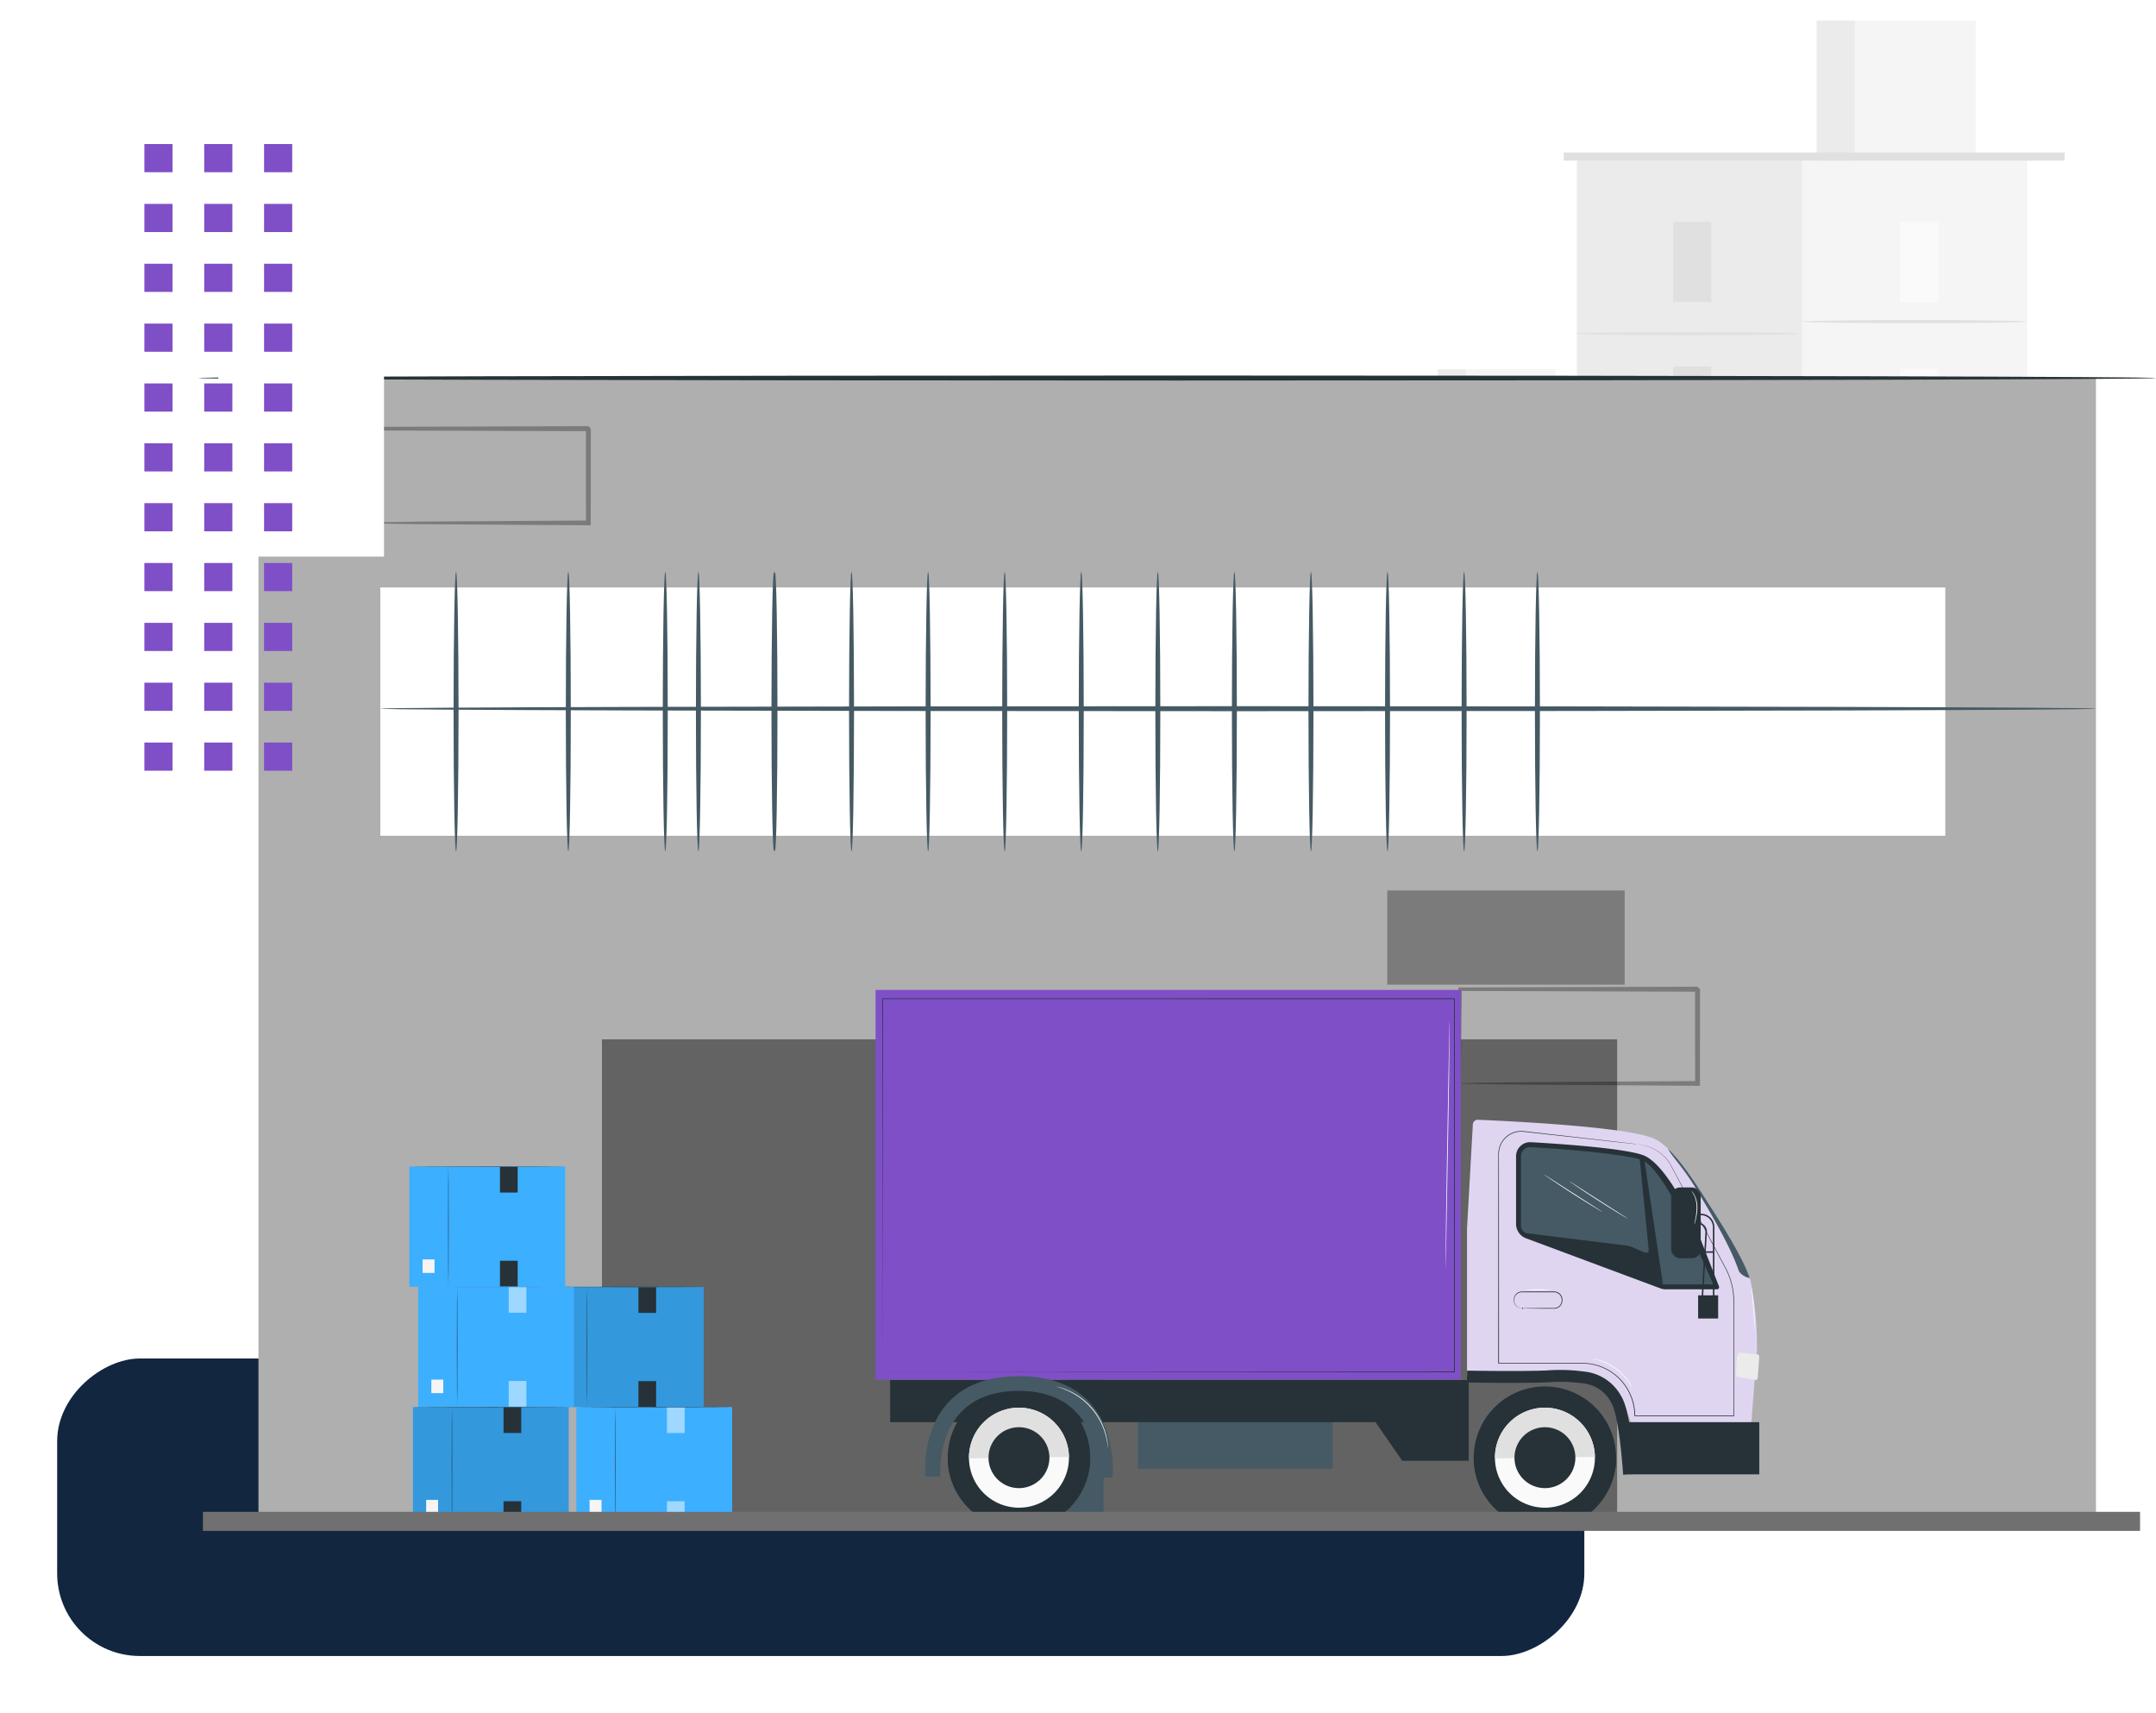 <svg xmlns="http://www.w3.org/2000/svg" xmlns:xlink="http://www.w3.org/1999/xlink" width="339.465" height="269.691" viewBox="0 0 339.465 269.691">
  <defs>
    <filter id="Rectángulo_45462" x="0" y="204.858" width="258.454" height="64.833" filterUnits="userSpaceOnUse">
      <feOffset dy="3" input="SourceAlpha"/>
      <feGaussianBlur stdDeviation="3" result="blur"/>
      <feFlood flood-opacity="0.161"/>
      <feComposite operator="in" in2="blur"/>
      <feComposite in="SourceGraphic"/>
    </filter>
  </defs>
  <g id="Grupo_152753" data-name="Grupo 152753" transform="translate(-238.546 -3061.997)">
    <g id="Grupo_152750" data-name="Grupo 152750">
      <g transform="matrix(1, 0, 0, 1, 238.55, 3062)" filter="url(#Rectángulo_45462)">
        <rect id="Rectángulo_45462-2" data-name="Rectángulo 45462" width="46.833" height="240.454" rx="13" transform="translate(249.45 210.86) rotate(90)" fill="#12263f"/>
      </g>
      <g id="Grupo_125542" data-name="Grupo 125542" transform="translate(268.989 3062.221)">
        <g id="Grupo_125541" data-name="Grupo 125541" transform="translate(0.8 3.014)">
          <g id="Background_Complete" data-name="Background Complete" transform="translate(165.773)">
            <g id="Grupo_125047" data-name="Grupo 125047" transform="translate(49.204)">
              <g id="Grupo_124997" data-name="Grupo 124997" transform="translate(2.074 22.052)">
                <rect id="Rectángulo_34209" data-name="Rectángulo 34209" width="70.874" height="215.136" fill="#f5f5f5"/>
              </g>
              <g id="Grupo_124998" data-name="Grupo 124998" transform="translate(2.074 22.052)">
                <rect id="Rectángulo_34210" data-name="Rectángulo 34210" width="35.437" height="214.518" fill="#ebebeb"/>
              </g>
              <g id="Grupo_124999" data-name="Grupo 124999" transform="translate(39.828)">
                <rect id="Rectángulo_34211" data-name="Rectángulo 34211" width="25.027" height="22.052" fill="#f5f5f5"/>
              </g>
              <g id="Grupo_125000" data-name="Grupo 125000" transform="translate(39.828)">
                <rect id="Rectángulo_34212" data-name="Rectángulo 34212" width="5.965" height="22.052" fill="#ebebeb"/>
              </g>
              <g id="Grupo_125001" data-name="Grupo 125001" transform="translate(0 20.765)">
                <path id="Trazado_145181" data-name="Trazado 145181" d="M567.72,248.514v-1.286H488.865v1.286" transform="translate(-488.865 -247.227)" fill="#e0e0e0"/>
              </g>
              <g id="Grupo_125002" data-name="Grupo 125002" transform="translate(52.959 31.669)">
                <rect id="Rectángulo_34213" data-name="Rectángulo 34213" width="5.999" height="12.65" fill="#fafafa"/>
              </g>
              <g id="Grupo_125004" data-name="Grupo 125004" transform="translate(37.511 47.153)">
                <g id="Grupo_125003" data-name="Grupo 125003">
                  <path id="Trazado_145182" data-name="Trazado 145182" d="M494.131,272.678c0,.133,7.933.242,17.718.242s17.719-.109,17.719-.242-7.931-.241-17.719-.241S494.131,272.545,494.131,272.678Z" transform="translate(-494.131 -272.437)" fill="#e0e0e0"/>
                </g>
              </g>
              <g id="Grupo_125008" data-name="Grupo 125008" transform="translate(1.766 31.669)">
                <g id="Grupo_125005" data-name="Grupo 125005" transform="translate(15.448)">
                  <rect id="Rectángulo_34214" data-name="Rectángulo 34214" width="5.999" height="12.65" fill="#e0e0e0"/>
                </g>
                <g id="Grupo_125007" data-name="Grupo 125007" transform="translate(0 17.373)">
                  <g id="Grupo_125006" data-name="Grupo 125006">
                    <path id="Trazado_145183" data-name="Trazado 145183" d="M526,272.678c0,.133,7.934.242,17.718.242s17.719-.109,17.719-.242-7.931-.241-17.719-.241S526,272.545,526,272.678Z" transform="translate(-525.999 -272.437)" fill="#e0e0e0"/>
                  </g>
                </g>
              </g>
              <g id="Grupo_125012" data-name="Grupo 125012" transform="translate(1.766 54.431)">
                <g id="Grupo_125009" data-name="Grupo 125009" transform="translate(15.448)">
                  <rect id="Rectángulo_34215" data-name="Rectángulo 34215" width="5.999" height="12.65" fill="#e0e0e0"/>
                </g>
                <g id="Grupo_125011" data-name="Grupo 125011" transform="translate(0 17.373)">
                  <g id="Grupo_125010" data-name="Grupo 125010">
                    <path id="Trazado_145184" data-name="Trazado 145184" d="M526,295.069c0,.133,7.934.241,17.718.241s17.719-.108,17.719-.241-7.931-.241-17.719-.241S526,294.936,526,295.069Z" transform="translate(-525.999 -294.828)" fill="#e0e0e0"/>
                  </g>
                </g>
              </g>
              <g id="Grupo_125016" data-name="Grupo 125016" transform="translate(1.766 79.232)">
                <g id="Grupo_125013" data-name="Grupo 125013" transform="translate(15.448)">
                  <rect id="Rectángulo_34216" data-name="Rectángulo 34216" width="5.999" height="12.65" fill="#e0e0e0"/>
                </g>
                <g id="Grupo_125015" data-name="Grupo 125015" transform="translate(0 17.373)">
                  <g id="Grupo_125014" data-name="Grupo 125014">
                    <path id="Trazado_145185" data-name="Trazado 145185" d="M526,318.136c0,.132,7.934.241,17.718.241s17.719-.109,17.719-.241-7.931-.242-17.719-.242S526,318,526,318.136Z" transform="translate(-525.999 -317.894)" fill="#e0e0e0"/>
                  </g>
                </g>
              </g>
              <g id="Grupo_125020" data-name="Grupo 125020" transform="translate(1.766 104.032)">
                <g id="Grupo_125017" data-name="Grupo 125017" transform="translate(15.448)">
                  <rect id="Rectángulo_34217" data-name="Rectángulo 34217" width="5.999" height="12.65" fill="#e0e0e0"/>
                </g>
                <g id="Grupo_125019" data-name="Grupo 125019" transform="translate(0 17.374)">
                  <g id="Grupo_125018" data-name="Grupo 125018">
                    <path id="Trazado_145186" data-name="Trazado 145186" d="M526,341.2c0,.133,7.934.241,17.718.241s17.719-.108,17.719-.241-7.931-.241-17.719-.241S526,341.069,526,341.2Z" transform="translate(-525.999 -340.961)" fill="#e0e0e0"/>
                  </g>
                </g>
              </g>
              <g id="Grupo_125024" data-name="Grupo 125024" transform="translate(1.766 128.124)">
                <g id="Grupo_125021" data-name="Grupo 125021" transform="translate(15.448)">
                  <rect id="Rectángulo_34218" data-name="Rectángulo 34218" width="5.999" height="12.65" fill="#e0e0e0"/>
                </g>
                <g id="Grupo_125023" data-name="Grupo 125023" transform="translate(0 17.373)">
                  <g id="Grupo_125022" data-name="Grupo 125022">
                    <path id="Trazado_145187" data-name="Trazado 145187" d="M526,363.608c0,.134,7.934.242,17.718.242s17.719-.109,17.719-.242-7.931-.241-17.719-.241S526,363.476,526,363.608Z" transform="translate(-525.999 -363.367)" fill="#e0e0e0"/>
                  </g>
                </g>
              </g>
              <g id="Grupo_125029" data-name="Grupo 125029" transform="translate(1.766 151.669)">
                <g id="Grupo_125025" data-name="Grupo 125025" transform="translate(15.448)">
                  <rect id="Rectángulo_34219" data-name="Rectángulo 34219" width="5.999" height="12.65" fill="#e0e0e0"/>
                </g>
                <g id="Grupo_125026" data-name="Grupo 125026" transform="translate(15.448 25.565)">
                  <rect id="Rectángulo_34220" data-name="Rectángulo 34220" width="5.999" height="12.65" fill="#e0e0e0"/>
                </g>
                <g id="Grupo_125028" data-name="Grupo 125028" transform="translate(0 17.373)">
                  <g id="Grupo_125027" data-name="Grupo 125027">
                    <path id="Trazado_145188" data-name="Trazado 145188" d="M526,386.105c0,.134,7.934.242,17.718.242s17.719-.109,17.719-.242-7.931-.241-17.719-.241S526,385.973,526,386.105Z" transform="translate(-525.999 -385.864)" fill="#e0e0e0"/>
                  </g>
                </g>
              </g>
              <g id="Grupo_125030" data-name="Grupo 125030" transform="translate(52.959 54.851)">
                <rect id="Rectángulo_34221" data-name="Rectángulo 34221" width="5.999" height="12.65" fill="#fafafa"/>
              </g>
              <g id="Grupo_125032" data-name="Grupo 125032" transform="translate(37.511 71.67)">
                <g id="Grupo_125031" data-name="Grupo 125031">
                  <path id="Trazado_145189" data-name="Trazado 145189" d="M494.131,295.411c0,.133,7.933.241,17.718.241s17.719-.108,17.719-.241-7.931-.241-17.719-.241S494.131,295.278,494.131,295.411Z" transform="translate(-494.131 -295.17)" fill="#e0e0e0"/>
                </g>
              </g>
              <g id="Grupo_125033" data-name="Grupo 125033" transform="translate(52.959 79.316)">
                <rect id="Rectángulo_34222" data-name="Rectángulo 34222" width="5.999" height="12.65" fill="#fafafa"/>
              </g>
              <g id="Grupo_125035" data-name="Grupo 125035" transform="translate(37.511 96.186)">
                <g id="Grupo_125034" data-name="Grupo 125034">
                  <path id="Trazado_145190" data-name="Trazado 145190" d="M494.131,318.143c0,.133,7.933.242,17.718.242s17.719-.109,17.719-.242-7.931-.241-17.719-.241S494.131,318.01,494.131,318.143Z" transform="translate(-494.131 -317.902)" fill="#e0e0e0"/>
                </g>
              </g>
              <g id="Grupo_125036" data-name="Grupo 125036" transform="translate(52.959 103.782)">
                <rect id="Rectángulo_34223" data-name="Rectángulo 34223" width="5.999" height="12.65" fill="#fafafa"/>
              </g>
              <g id="Grupo_125038" data-name="Grupo 125038" transform="translate(37.511 120.703)">
                <g id="Grupo_125037" data-name="Grupo 125037">
                  <path id="Trazado_145191" data-name="Trazado 145191" d="M494.131,340.876c0,.133,7.933.241,17.718.241s17.719-.108,17.719-.241-7.931-.241-17.719-.241S494.131,340.743,494.131,340.876Z" transform="translate(-494.131 -340.635)" fill="#e0e0e0"/>
                </g>
              </g>
              <g id="Grupo_125039" data-name="Grupo 125039" transform="translate(52.959 128.247)">
                <rect id="Rectángulo_34224" data-name="Rectángulo 34224" width="5.999" height="12.65" fill="#fafafa"/>
              </g>
              <g id="Grupo_125041" data-name="Grupo 125041" transform="translate(37.511 145.218)">
                <g id="Grupo_125040" data-name="Grupo 125040">
                  <path id="Trazado_145192" data-name="Trazado 145192" d="M494.131,363.608c0,.134,7.933.242,17.718.242s17.719-.109,17.719-.242-7.931-.241-17.719-.241S494.131,363.476,494.131,363.608Z" transform="translate(-494.131 -363.367)" fill="#e0e0e0"/>
                </g>
              </g>
              <g id="Grupo_125042" data-name="Grupo 125042" transform="translate(52.959 152.712)">
                <rect id="Rectángulo_34225" data-name="Rectángulo 34225" width="5.999" height="12.65" fill="#fafafa"/>
              </g>
              <g id="Grupo_125044" data-name="Grupo 125044" transform="translate(37.511 169.735)">
                <g id="Grupo_125043" data-name="Grupo 125043">
                  <path id="Trazado_145193" data-name="Trazado 145193" d="M494.131,386.341c0,.133,7.933.241,17.718.241s17.719-.108,17.719-.241-7.931-.241-17.719-.241S494.131,386.208,494.131,386.341Z" transform="translate(-494.131 -386.1)" fill="#e0e0e0"/>
                </g>
              </g>
              <g id="Grupo_125046" data-name="Grupo 125046" transform="translate(52.959 177.178)">
                <g id="Grupo_125045" data-name="Grupo 125045">
                  <rect id="Rectángulo_34226" data-name="Rectángulo 34226" width="5.999" height="12.65" fill="#fafafa"/>
                </g>
              </g>
            </g>
            <g id="Grupo_125098" data-name="Grupo 125098" transform="translate(0 54.891)">
              <g id="Grupo_125048" data-name="Grupo 125048" transform="translate(1.531 16.279)">
                <rect id="Rectángulo_34227" data-name="Rectángulo 34227" width="52.32" height="165.815" fill="#f5f5f5"/>
              </g>
              <g id="Grupo_125049" data-name="Grupo 125049" transform="translate(1.531 16.279)">
                <rect id="Rectángulo_34228" data-name="Rectángulo 34228" width="26.16" height="165.359" fill="#ebebeb"/>
              </g>
              <g id="Grupo_125050" data-name="Grupo 125050" transform="translate(29.402)">
                <rect id="Rectángulo_34229" data-name="Rectángulo 34229" width="18.476" height="16.279" fill="#f5f5f5"/>
              </g>
              <g id="Grupo_125051" data-name="Grupo 125051" transform="translate(29.402)">
                <rect id="Rectángulo_34230" data-name="Rectángulo 34230" width="4.404" height="16.279" fill="#ebebeb"/>
              </g>
              <g id="Grupo_125052" data-name="Grupo 125052" transform="translate(0 15.329)">
                <path id="Trazado_145194" data-name="Trazado 145194" d="M609.347,300.72v-.949H551.135v.949" transform="translate(-551.135 -299.771)" fill="#e0e0e0"/>
              </g>
              <g id="Grupo_125053" data-name="Grupo 125053" transform="translate(39.095 23.378)">
                <rect id="Rectángulo_34231" data-name="Rectángulo 34231" width="4.429" height="9.338" fill="#fafafa"/>
              </g>
              <g id="Grupo_125055" data-name="Grupo 125055" transform="translate(27.691 36.204)">
                <g id="Grupo_125054" data-name="Grupo 125054">
                  <path id="Trazado_145195" data-name="Trazado 145195" d="M555.023,318.559c0,.1,5.857.177,13.08.177s13.081-.08,13.081-.177-5.855-.178-13.081-.178S555.023,318.461,555.023,318.559Z" transform="translate(-555.023 -318.381)" fill="#e0e0e0"/>
                </g>
              </g>
              <g id="Grupo_125059" data-name="Grupo 125059" transform="translate(1.304 23.378)">
                <g id="Grupo_125056" data-name="Grupo 125056" transform="translate(11.404)">
                  <rect id="Rectángulo_34232" data-name="Rectángulo 34232" width="4.429" height="9.338" fill="#e0e0e0"/>
                </g>
                <g id="Grupo_125058" data-name="Grupo 125058" transform="translate(0 12.825)">
                  <g id="Grupo_125057" data-name="Grupo 125057">
                    <path id="Trazado_145196" data-name="Trazado 145196" d="M578.548,318.559c0,.1,5.856.177,13.079.177s13.081-.08,13.081-.177-5.856-.178-13.081-.178S578.548,318.461,578.548,318.559Z" transform="translate(-578.548 -318.381)" fill="#e0e0e0"/>
                  </g>
                </g>
              </g>
              <g id="Grupo_125063" data-name="Grupo 125063" transform="translate(1.304 41.919)">
                <g id="Grupo_125060" data-name="Grupo 125060" transform="translate(11.404)">
                  <rect id="Rectángulo_34233" data-name="Rectángulo 34233" width="4.429" height="9.338" fill="#e0e0e0"/>
                </g>
                <g id="Grupo_125062" data-name="Grupo 125062" transform="translate(0 12.825)">
                  <g id="Grupo_125061" data-name="Grupo 125061">
                    <path id="Trazado_145197" data-name="Trazado 145197" d="M578.548,335.088c0,.1,5.856.178,13.079.178s13.081-.08,13.081-.178-5.856-.178-13.081-.178S578.548,334.99,578.548,335.088Z" transform="translate(-578.548 -334.91)" fill="#e0e0e0"/>
                  </g>
                </g>
              </g>
              <g id="Grupo_125067" data-name="Grupo 125067" transform="translate(1.304 61.018)">
                <g id="Grupo_125064" data-name="Grupo 125064" transform="translate(11.404)">
                  <rect id="Rectángulo_34234" data-name="Rectángulo 34234" width="4.429" height="9.338" fill="#e0e0e0"/>
                </g>
                <g id="Grupo_125066" data-name="Grupo 125066" transform="translate(0 12.825)">
                  <g id="Grupo_125065" data-name="Grupo 125065">
                    <path id="Trazado_145198" data-name="Trazado 145198" d="M578.548,352.116c0,.1,5.856.178,13.079.178s13.081-.081,13.081-.178-5.856-.178-13.081-.178S578.548,352.018,578.548,352.116Z" transform="translate(-578.548 -351.938)" fill="#e0e0e0"/>
                  </g>
                </g>
              </g>
              <g id="Grupo_125071" data-name="Grupo 125071" transform="translate(1.304 80.118)">
                <g id="Grupo_125068" data-name="Grupo 125068" transform="translate(11.404)">
                  <rect id="Rectángulo_34235" data-name="Rectángulo 34235" width="4.429" height="9.338" fill="#e0e0e0"/>
                </g>
                <g id="Grupo_125070" data-name="Grupo 125070" transform="translate(0 12.825)">
                  <g id="Grupo_125069" data-name="Grupo 125069">
                    <path id="Trazado_145199" data-name="Trazado 145199" d="M578.548,369.143c0,.1,5.856.179,13.079.179s13.081-.081,13.081-.179-5.856-.177-13.081-.177S578.548,369.046,578.548,369.143Z" transform="translate(-578.548 -368.966)" fill="#e0e0e0"/>
                  </g>
                </g>
              </g>
              <g id="Grupo_125075" data-name="Grupo 125075" transform="translate(1.304 98.671)">
                <g id="Grupo_125072" data-name="Grupo 125072" transform="translate(11.404)">
                  <rect id="Rectángulo_34236" data-name="Rectángulo 34236" width="4.429" height="9.338" fill="#e0e0e0"/>
                </g>
                <g id="Grupo_125074" data-name="Grupo 125074" transform="translate(0 12.825)">
                  <g id="Grupo_125073" data-name="Grupo 125073">
                    <path id="Trazado_145200" data-name="Trazado 145200" d="M578.548,385.685c0,.1,5.856.178,13.079.178s13.081-.081,13.081-.178-5.856-.178-13.081-.178S578.548,385.587,578.548,385.685Z" transform="translate(-578.548 -385.507)" fill="#e0e0e0"/>
                  </g>
                </g>
              </g>
              <g id="Grupo_125080" data-name="Grupo 125080" transform="translate(1.304 117.299)">
                <g id="Grupo_125076" data-name="Grupo 125076" transform="translate(11.404)">
                  <rect id="Rectángulo_34237" data-name="Rectángulo 34237" width="4.429" height="9.338" fill="#e0e0e0"/>
                </g>
                <g id="Grupo_125077" data-name="Grupo 125077" transform="translate(11.404 18.872)">
                  <rect id="Rectángulo_34238" data-name="Rectángulo 34238" width="4.429" height="9.338" fill="#e0e0e0"/>
                </g>
                <g id="Grupo_125079" data-name="Grupo 125079" transform="translate(0 12.825)">
                  <g id="Grupo_125078" data-name="Grupo 125078">
                    <path id="Trazado_145201" data-name="Trazado 145201" d="M578.548,402.292c0,.1,5.856.178,13.079.178s13.081-.08,13.081-.178-5.856-.178-13.081-.178S578.548,402.194,578.548,402.292Z" transform="translate(-578.548 -402.114)" fill="#e0e0e0"/>
                  </g>
                </g>
              </g>
              <g id="Grupo_125081" data-name="Grupo 125081" transform="translate(39.095 42.202)">
                <rect id="Rectángulo_34239" data-name="Rectángulo 34239" width="4.429" height="9.338" fill="#fafafa"/>
              </g>
              <g id="Grupo_125083" data-name="Grupo 125083" transform="translate(27.691 55.027)">
                <g id="Grupo_125082" data-name="Grupo 125082">
                  <path id="Trazado_145202" data-name="Trazado 145202" d="M555.023,335.34c0,.1,5.857.178,13.08.178s13.081-.08,13.081-.178-5.855-.178-13.081-.178S555.023,335.242,555.023,335.34Z" transform="translate(-555.023 -335.162)" fill="#e0e0e0"/>
                </g>
              </g>
              <g id="Grupo_125084" data-name="Grupo 125084" transform="translate(39.095 61.025)">
                <rect id="Rectángulo_34240" data-name="Rectángulo 34240" width="4.429" height="9.338" fill="#fafafa"/>
              </g>
              <g id="Grupo_125086" data-name="Grupo 125086" transform="translate(27.691 73.85)">
                <g id="Grupo_125085" data-name="Grupo 125085">
                  <path id="Trazado_145203" data-name="Trazado 145203" d="M555.023,352.122c0,.1,5.857.178,13.08.178s13.081-.081,13.081-.178-5.855-.178-13.081-.178S555.023,352.024,555.023,352.122Z" transform="translate(-555.023 -351.944)" fill="#e0e0e0"/>
                </g>
              </g>
              <g id="Grupo_125087" data-name="Grupo 125087" transform="translate(39.095 79.848)">
                <rect id="Rectángulo_34241" data-name="Rectángulo 34241" width="4.429" height="9.338" fill="#fafafa"/>
              </g>
              <g id="Grupo_125089" data-name="Grupo 125089" transform="translate(27.691 92.673)">
                <g id="Grupo_125088" data-name="Grupo 125088">
                  <path id="Trazado_145204" data-name="Trazado 145204" d="M555.023,368.9c0,.1,5.857.178,13.08.178s13.081-.08,13.081-.178-5.855-.178-13.081-.178S555.023,368.8,555.023,368.9Z" transform="translate(-555.023 -368.725)" fill="#e0e0e0"/>
                </g>
              </g>
              <g id="Grupo_125090" data-name="Grupo 125090" transform="translate(39.095 98.671)">
                <rect id="Rectángulo_34242" data-name="Rectángulo 34242" width="4.429" height="9.338" fill="#fafafa"/>
              </g>
              <g id="Grupo_125092" data-name="Grupo 125092" transform="translate(27.691 111.497)">
                <g id="Grupo_125091" data-name="Grupo 125091">
                  <path id="Trazado_145205" data-name="Trazado 145205" d="M555.023,385.685c0,.1,5.857.178,13.08.178s13.081-.081,13.081-.178-5.855-.178-13.081-.178S555.023,385.587,555.023,385.685Z" transform="translate(-555.023 -385.507)" fill="#e0e0e0"/>
                </g>
              </g>
              <g id="Grupo_125093" data-name="Grupo 125093" transform="translate(39.095 117.494)">
                <rect id="Rectángulo_34243" data-name="Rectángulo 34243" width="4.429" height="9.338" fill="#fafafa"/>
              </g>
              <g id="Grupo_125095" data-name="Grupo 125095" transform="translate(27.691 130.319)">
                <g id="Grupo_125094" data-name="Grupo 125094">
                  <path id="Trazado_145206" data-name="Trazado 145206" d="M555.023,402.466c0,.1,5.857.178,13.08.178s13.081-.08,13.081-.178-5.855-.178-13.081-.178S555.023,402.368,555.023,402.466Z" transform="translate(-555.023 -402.288)" fill="#e0e0e0"/>
                </g>
              </g>
              <g id="Grupo_125097" data-name="Grupo 125097" transform="translate(39.095 136.318)">
                <g id="Grupo_125096" data-name="Grupo 125096">
                  <rect id="Rectángulo_34244" data-name="Rectángulo 34244" width="4.429" height="9.338" fill="#fafafa"/>
                </g>
              </g>
            </g>
          </g>
          <g id="Factory" transform="translate(0 55.882)">
            <g id="Grupo_125198" data-name="Grupo 125198" transform="translate(0 0)">
              <g id="Grupo_125099" data-name="Grupo 125099" transform="translate(9.453 0.392)">
                <path id="Trazado_194402" data-name="Trazado 194402" d="M0,0H289.315V180.914H0Z" fill="#afafaf"/>
              </g>
              <g id="Grupo_125100" data-name="Grupo 125100" transform="translate(28.64 33.359)">
                <rect id="Rectángulo_34246" data-name="Rectángulo 34246" width="246.405" height="39.092" fill="#fff"/>
              </g>
              <g id="Grupo_125101" data-name="Grupo 125101" transform="translate(63.539 104.5)">
                <rect id="Rectángulo_34247" data-name="Rectángulo 34247" width="159.836" height="76.806" fill="#636363"/>
              </g>
              <g id="Grupo_125103" data-name="Grupo 125103" transform="translate(198.387 96.128)" opacity="0.3">
                <g id="Grupo_125102" data-name="Grupo 125102">
                  <path id="Trazado_145207" data-name="Trazado 145207" d="M410.413,407.322a8.9,8.9,0,0,0,.057-1.075c.018-.758.039-1.746.068-2.974.036-2.63.086-6.287.148-10.784l-.273.273,37.377.119c.351.351-.474-.477-.39-.392v1.936l0,1.918q0,1.909,0,3.772c0,2.481.009,4.891.012,7.208l.377-.375-26.686.176-7.815.105-2.117.047a5.654,5.654,0,0,0-.762.047,3.158,3.158,0,0,0,.672.047l2.038.048,7.729.1,26.941.178h.375v-.378c0-2.317.009-4.727.012-7.208q0-1.862,0-3.772,0-.953,0-1.918v-1.936c.086.084-.744-.743-.395-.393l-37.377.119-.277,0,0,.273c.062,4.566.113,8.279.149,10.948.027,1.2.05,2.171.068,2.913A5.812,5.812,0,0,0,410.413,407.322Z" transform="translate(-410.136 -392.009)"/>
                </g>
              </g>
              <g id="Grupo_125105" data-name="Grupo 125105" transform="translate(23.744 7.886)" opacity="0.3">
                <g id="Grupo_125104" data-name="Grupo 125104">
                  <path id="Trazado_145208" data-name="Trazado 145208" d="M593.732,348.742a8.647,8.647,0,0,0,.057-1.077c.018-.758.041-1.744.068-2.974.036-2.63.087-6.287.149-10.784l-.274.274,37.377.117c.352.351-.475-.477-.389-.39v3.853c0,1.271,0,2.531,0,3.77,0,2.481.009,4.893.013,7.209l.375-.377-26.685.176c-3.269.045-5.9.08-7.815.105l-2.116.048a5.1,5.1,0,0,0-.764.047,3.539,3.539,0,0,0,.673.047l2.037.047,7.729.105,26.941.176.375,0v-.378c0-2.317.007-4.728.012-7.209,0-1.24,0-2.5,0-3.77v-3.853c.086.083-.743-.744-.395-.393l-37.377.117-.277,0,0,.273c.062,4.566.111,8.279.147,10.948.029,1.205.051,2.171.068,2.913A6.278,6.278,0,0,0,593.732,348.742Z" transform="translate(-593.455 -333.429)"/>
                </g>
              </g>
              <g id="Grupo_125107" data-name="Grupo 125107" transform="translate(187.185 81.058)" opacity="0.3">
                <g id="Grupo_125106" data-name="Grupo 125106">
                  <rect id="Rectángulo_34248" data-name="Rectángulo 34248" width="37.379" height="14.834"/>
                </g>
              </g>
              <g id="Grupo_125109" data-name="Grupo 125109" transform="translate(28.641 52.053)">
                <g id="Grupo_125108" data-name="Grupo 125108">
                  <path id="Trazado_145209" data-name="Trazado 145209" d="M421.512,363.143c0,.217,60.475.392,135.058.392,74.607,0,135.07-.175,135.07-.392s-60.462-.393-135.07-.393C481.987,362.75,421.512,362.926,421.512,363.143Z" transform="translate(-421.512 -362.75)" fill="#455a64"/>
                </g>
              </g>
              <g id="Grupo_125111" data-name="Grupo 125111" transform="translate(210.433 30.907)">
                <g id="Grupo_125110" data-name="Grupo 125110">
                  <path id="Trazado_145210" data-name="Trazado 145210" d="M432.189,392.708c.217,0,.393-9.85.393-22s-.176-22-.393-22-.392,9.847-.392,22S431.973,392.708,432.189,392.708Z" transform="translate(-431.797 -348.712)" fill="#455a64"/>
                </g>
              </g>
              <g id="Grupo_125113" data-name="Grupo 125113" transform="translate(198.889 30.907)">
                <g id="Grupo_125112" data-name="Grupo 125112">
                  <path id="Trazado_145211" data-name="Trazado 145211" d="M443.424,392.708c.217,0,.392-9.85.392-22s-.175-22-.392-22-.393,9.847-.393,22S443.207,392.708,443.424,392.708Z" transform="translate(-443.031 -348.712)" fill="#455a64"/>
                </g>
              </g>
              <g id="Grupo_125115" data-name="Grupo 125115" transform="translate(186.834 30.907)">
                <g id="Grupo_125114" data-name="Grupo 125114">
                  <path id="Trazado_145212" data-name="Trazado 145212" d="M455.156,392.708c.217,0,.392-9.85.392-22s-.175-22-.392-22-.392,9.847-.392,22S454.939,392.708,455.156,392.708Z" transform="translate(-454.764 -348.712)" fill="#455a64"/>
                </g>
              </g>
              <g id="Grupo_125117" data-name="Grupo 125117" transform="translate(174.778 30.907)">
                <g id="Grupo_125116" data-name="Grupo 125116">
                  <path id="Trazado_145213" data-name="Trazado 145213" d="M466.889,392.708c.217,0,.392-9.85.392-22s-.175-22-.392-22-.392,9.847-.392,22S466.672,392.708,466.889,392.708Z" transform="translate(-466.497 -348.712)" fill="#455a64"/>
                </g>
              </g>
              <g id="Grupo_125119" data-name="Grupo 125119" transform="translate(162.722 30.907)">
                <g id="Grupo_125118" data-name="Grupo 125118">
                  <path id="Trazado_145214" data-name="Trazado 145214" d="M478.621,392.708c.217,0,.392-9.85.392-22s-.175-22-.392-22-.392,9.847-.392,22S478.4,392.708,478.621,392.708Z" transform="translate(-478.23 -348.712)" fill="#455a64"/>
                </g>
              </g>
              <g id="Grupo_125121" data-name="Grupo 125121" transform="translate(150.666 30.907)">
                <g id="Grupo_125120" data-name="Grupo 125120">
                  <path id="Trazado_145215" data-name="Trazado 145215" d="M490.354,392.708c.217,0,.393-9.85.393-22s-.176-22-.393-22-.392,9.847-.392,22S490.137,392.708,490.354,392.708Z" transform="translate(-489.962 -348.712)" fill="#455a64"/>
                </g>
              </g>
              <g id="Grupo_125123" data-name="Grupo 125123" transform="translate(138.61 30.907)">
                <g id="Grupo_125122" data-name="Grupo 125122">
                  <path id="Trazado_145216" data-name="Trazado 145216" d="M502.087,392.708c.217,0,.393-9.85.393-22s-.176-22-.393-22-.392,9.847-.392,22S501.87,392.708,502.087,392.708Z" transform="translate(-501.695 -348.712)" fill="#455a64"/>
                </g>
              </g>
              <g id="Grupo_125125" data-name="Grupo 125125" transform="translate(126.554 30.907)">
                <g id="Grupo_125124" data-name="Grupo 125124">
                  <path id="Trazado_145217" data-name="Trazado 145217" d="M513.819,392.708c.217,0,.393-9.85.393-22s-.176-22-.393-22-.391,9.847-.391,22S513.6,392.708,513.819,392.708Z" transform="translate(-513.428 -348.712)" fill="#455a64"/>
                </g>
              </g>
              <g id="Grupo_125127" data-name="Grupo 125127" transform="translate(114.498 30.907)">
                <g id="Grupo_125126" data-name="Grupo 125126">
                  <path id="Trazado_145218" data-name="Trazado 145218" d="M525.552,392.708c.217,0,.393-9.85.393-22s-.176-22-.393-22-.391,9.847-.391,22S525.337,392.708,525.552,392.708Z" transform="translate(-525.161 -348.712)" fill="#455a64"/>
                </g>
              </g>
              <g id="Grupo_125129" data-name="Grupo 125129" transform="translate(102.442 30.907)">
                <g id="Grupo_125128" data-name="Grupo 125128">
                  <path id="Trazado_145219" data-name="Trazado 145219" d="M537.285,392.708c.217,0,.393-9.85.393-22s-.176-22-.393-22-.392,9.847-.392,22S537.07,392.708,537.285,392.708Z" transform="translate(-536.894 -348.712)" fill="#455a64"/>
                </g>
              </g>
              <g id="Grupo_125131" data-name="Grupo 125131" transform="translate(90.386 30.907)">
                <g id="Grupo_125130" data-name="Grupo 125130">
                  <path id="Trazado_145220" data-name="Trazado 145220" d="M549.02,392.708c.215,0,.392-9.85.392-22s-.176-22-.392-22-.393,9.847-.393,22S548.8,392.708,549.02,392.708Z" transform="translate(-548.627 -348.712)" fill="#455a64"/>
                </g>
              </g>
              <g id="Grupo_125133" data-name="Grupo 125133" transform="translate(78.33 30.907)">
                <g id="Grupo_125132" data-name="Grupo 125132">
                  <path id="Trazado_145221" data-name="Trazado 145221" d="M560.753,392.708c.215,0,.392-9.85.392-22s-.176-22-.392-22-.393,9.847-.393,22S560.536,392.708,560.753,392.708Z" transform="translate(-560.36 -348.712)" fill="#455a64"/>
                </g>
              </g>
              <g id="Grupo_125135" data-name="Grupo 125135" transform="translate(90.224 30.907)">
                <g id="Grupo_125134" data-name="Grupo 125134">
                  <path id="Trazado_145222" data-name="Trazado 145222" d="M572.486,392.708c.217,0,.392-9.85.392-22s-.175-22-.392-22-.393,9.847-.393,22S572.269,392.708,572.486,392.708Z" transform="translate(-572.093 -348.712)" fill="#455a64"/>
                </g>
              </g>
              <g id="Grupo_125137" data-name="Grupo 125137" transform="translate(73.113 30.907)">
                <g id="Grupo_125136" data-name="Grupo 125136">
                  <path id="Trazado_145223" data-name="Trazado 145223" d="M584.219,392.708c.217,0,.392-9.85.392-22s-.175-22-.392-22-.393,9.847-.393,22S584,392.708,584.219,392.708Z" transform="translate(-583.826 -348.712)" fill="#455a64"/>
                </g>
              </g>
              <g id="Grupo_125139" data-name="Grupo 125139" transform="translate(57.846 30.907)">
                <g id="Grupo_125138" data-name="Grupo 125138">
                  <path id="Trazado_145224" data-name="Trazado 145224" d="M595.951,392.708c.217,0,.392-9.85.392-22s-.175-22-.392-22-.392,9.847-.392,22S595.734,392.708,595.951,392.708Z" transform="translate(-595.559 -348.712)" fill="#455a64"/>
                </g>
              </g>
              <g id="Grupo_125141" data-name="Grupo 125141" transform="translate(40.172 30.907)">
                <g id="Grupo_125140" data-name="Grupo 125140">
                  <path id="Trazado_145225" data-name="Trazado 145225" d="M607.684,392.708c.217,0,.392-9.85.392-22s-.175-22-.392-22-.392,9.847-.392,22S607.467,392.708,607.684,392.708Z" transform="translate(-607.292 -348.712)" fill="#455a64"/>
                </g>
              </g>
              <g id="Grupo_125194" data-name="Grupo 125194" transform="translate(33.215 124.478)">
                <g id="Grupo_125152" data-name="Grupo 125152" transform="translate(21.8 18.947)">
                  <g id="Grupo_125149" data-name="Grupo 125149">
                    <g id="Grupo_125142" data-name="Grupo 125142" transform="translate(0 0.051)">
                      <rect id="Rectángulo_34249" data-name="Rectángulo 34249" width="24.534" height="18.923" fill="#3498dd"/>
                    </g>
                    <g id="Grupo_125145" data-name="Grupo 125145" transform="translate(6.108)">
                      <g id="Grupo_125144" data-name="Grupo 125144">
                        <path id="Trazado_145226" data-name="Trazado 145226" d="M532.43,442.248c.021,0,.039-4.218.039-9.419s-.018-9.421-.039-9.421-.039,4.218-.039,9.421S532.407,442.248,532.43,442.248Z" transform="translate(-532.391 -423.408)" fill="#263238"/>
                      </g>
                    </g>
                    <g id="Grupo_125146" data-name="Grupo 125146" transform="translate(2.08 14.667)">
                      <rect id="Rectángulo_34251" data-name="Rectángulo 34251" width="1.881" height="2.126" fill="#f5f5f5"/>
                    </g>
                    <g id="Grupo_125147" data-name="Grupo 125147" transform="translate(14.263 0.1)">
                      <rect id="Rectángulo_34252" data-name="Rectángulo 34252" width="2.787" height="4.038" fill="#263238"/>
                    </g>
                    <g id="Grupo_125148" data-name="Grupo 125148" transform="translate(14.263 14.88)">
                      <rect id="Rectángulo_34253" data-name="Rectángulo 34253" width="2.787" height="4.038" fill="#263238"/>
                    </g>
                  </g>
                  <g id="Grupo_125151" data-name="Grupo 125151" transform="translate(0.214 0.012)">
                    <g id="Grupo_125150" data-name="Grupo 125150">
                      <path id="Trazado_145227" data-name="Trazado 145227" d="M520.211,423.455a.317.317,0,0,0,.063,0l.184,0c.167,0,.405,0,.709.008l2.606.013c2.2,0,5.242.006,8.6.011s6.4-.009,8.6-.011l2.606-.013c.3,0,.542,0,.708-.008l.185,0a.31.31,0,0,0,.062,0,.36.36,0,0,0-.062,0l-.185,0-.708-.007-2.606-.014-8.6-.01-8.6.01-2.606.014-.709.007-.184,0A.367.367,0,0,0,520.211,423.455Z" transform="translate(-520.211 -423.416)" fill="#263238"/>
                    </g>
                  </g>
                </g>
                <g id="Grupo_125162" data-name="Grupo 125162" transform="translate(1.377 18.924)">
                  <g id="Grupo_125159" data-name="Grupo 125159">
                    <g id="Grupo_125153" data-name="Grupo 125153" transform="translate(0 0.051)">
                      <rect id="Rectángulo_34254" data-name="Rectángulo 34254" width="24.534" height="18.923" fill="#3cafff"/>
                    </g>
                    <g id="Grupo_125155" data-name="Grupo 125155" transform="translate(6.106)">
                      <g id="Grupo_125154" data-name="Grupo 125154">
                        <path id="Trazado_145228" data-name="Trazado 145228" d="M545.99,442.233c.021,0,.039-4.218.039-9.419s-.018-9.421-.039-9.421-.041,4.216-.041,9.421S545.967,442.233,545.99,442.233Z" transform="translate(-545.949 -423.393)" fill="#263238"/>
                      </g>
                    </g>
                    <g id="Grupo_125156" data-name="Grupo 125156" transform="translate(2.08 14.667)">
                      <rect id="Rectángulo_34255" data-name="Rectángulo 34255" width="1.881" height="2.126" fill="#f5f5f5"/>
                    </g>
                    <g id="Grupo_125157" data-name="Grupo 125157" transform="translate(14.262 0.1)" opacity="0.5">
                      <rect id="Rectángulo_34256" data-name="Rectángulo 34256" width="2.787" height="4.038" fill="#fff"/>
                    </g>
                    <g id="Grupo_125158" data-name="Grupo 125158" transform="translate(14.262 14.88)" opacity="0.5">
                      <rect id="Rectángulo_34257" data-name="Rectángulo 34257" width="2.787" height="4.038" fill="#fff"/>
                    </g>
                  </g>
                  <g id="Grupo_125161" data-name="Grupo 125161" transform="translate(0.214 0.011)">
                    <g id="Grupo_125160" data-name="Grupo 125160">
                      <path id="Trazado_145229" data-name="Trazado 145229" d="M533.769,423.441a.343.343,0,0,0,.063,0l.184,0,.709.008,2.606.012,8.6.012,8.6-.012,2.606-.012.708-.008.185,0a.337.337,0,0,0,.062,0,.311.311,0,0,0-.062,0l-.185,0c-.166,0-.4,0-.708-.008l-2.606-.014-8.6-.012-8.6.012-2.606.014c-.306,0-.544,0-.709.008l-.184,0A.317.317,0,0,0,533.769,423.441Z" transform="translate(-533.769 -423.4)" fill="#263238"/>
                    </g>
                  </g>
                </g>
                <g id="Grupo_125172" data-name="Grupo 125172" transform="translate(0)">
                  <g id="Grupo_125169" data-name="Grupo 125169">
                    <g id="Grupo_125163" data-name="Grupo 125163" transform="translate(0 0.052)">
                      <rect id="Rectángulo_34258" data-name="Rectángulo 34258" width="24.534" height="18.923" fill="#3cafff"/>
                    </g>
                    <g id="Grupo_125165" data-name="Grupo 125165" transform="translate(6.107)">
                      <g id="Grupo_125164" data-name="Grupo 125164">
                        <path id="Trazado_145230" data-name="Trazado 145230" d="M546.9,429.671c.023,0,.041-4.218.041-9.421s-.018-9.421-.041-9.421-.039,4.218-.039,9.421S546.881,429.671,546.9,429.671Z" transform="translate(-546.863 -410.83)" fill="#263238"/>
                      </g>
                    </g>
                    <g id="Grupo_125166" data-name="Grupo 125166" transform="translate(2.08 14.667)">
                      <rect id="Rectángulo_34259" data-name="Rectángulo 34259" width="1.881" height="2.126" fill="#f5f5f5"/>
                    </g>
                    <g id="Grupo_125167" data-name="Grupo 125167" transform="translate(14.263 0.1)">
                      <rect id="Rectángulo_34260" data-name="Rectángulo 34260" width="2.787" height="4.038" fill="#263238"/>
                    </g>
                    <g id="Grupo_125168" data-name="Grupo 125168" transform="translate(14.263 14.88)">
                      <rect id="Rectángulo_34261" data-name="Rectángulo 34261" width="2.787" height="4.038" fill="#263238"/>
                    </g>
                  </g>
                  <g id="Grupo_125171" data-name="Grupo 125171" transform="translate(0.214 0.012)">
                    <g id="Grupo_125170" data-name="Grupo 125170">
                      <path id="Trazado_145231" data-name="Trazado 145231" d="M534.683,410.877a.339.339,0,0,0,.062,0l.185,0c.166,0,.4,0,.708.007.619,0,1.509.006,2.606.012,2.2,0,5.242.007,8.6.011s6.394-.008,8.6-.011c1.1-.006,1.985-.009,2.606-.014l.708-.006.184,0a.353.353,0,0,0,.063,0,.58.58,0,0,0-.063,0l-.184,0-.708-.007-2.606-.012-8.6-.012-8.6.012-2.606.012-.708.007-.185,0A.558.558,0,0,0,534.683,410.877Z" transform="translate(-534.683 -410.838)" fill="#263238"/>
                    </g>
                  </g>
                </g>
                <g id="Grupo_125183" data-name="Grupo 125183" transform="translate(0.56 37.854)">
                  <g id="Grupo_125180" data-name="Grupo 125180" transform="translate(0)">
                    <g id="Grupo_125173" data-name="Grupo 125173" transform="translate(0 0.051)">
                      <rect id="Rectángulo_34262" data-name="Rectángulo 34262" width="24.534" height="18.923" fill="#3498dd"/>
                    </g>
                    <g id="Grupo_125176" data-name="Grupo 125176" transform="translate(6.107)">
                      <g id="Grupo_125175" data-name="Grupo 125175">
                        <path id="Trazado_145232" data-name="Trazado 145232" d="M546.531,454.8c.023,0,.039-4.218.039-9.419s-.017-9.421-.039-9.421-.039,4.216-.039,9.421S546.51,454.8,546.531,454.8Z" transform="translate(-546.492 -435.96)" fill="#263238"/>
                      </g>
                    </g>
                    <g id="Grupo_125177" data-name="Grupo 125177" transform="translate(2.08 14.667)">
                      <rect id="Rectángulo_34264" data-name="Rectángulo 34264" width="1.881" height="2.126" fill="#f5f5f5"/>
                    </g>
                    <g id="Grupo_125178" data-name="Grupo 125178" transform="translate(14.263 0.1)">
                      <rect id="Rectángulo_34265" data-name="Rectángulo 34265" width="2.787" height="4.038" fill="#263238"/>
                    </g>
                    <g id="Grupo_125179" data-name="Grupo 125179" transform="translate(14.263 14.88)">
                      <rect id="Rectángulo_34266" data-name="Rectángulo 34266" width="2.787" height="4.038" fill="#263238"/>
                    </g>
                  </g>
                  <g id="Grupo_125182" data-name="Grupo 125182" transform="translate(0.215 0.011)">
                    <g id="Grupo_125181" data-name="Grupo 125181">
                      <path id="Trazado_145233" data-name="Trazado 145233" d="M534.311,436.007a.324.324,0,0,0,.062,0l.185,0,.708.008,2.606.012,8.6.012,8.6-.012,2.606-.012.709-.008.184,0a.334.334,0,0,0,.063,0,.357.357,0,0,0-.063,0l-.184,0c-.167,0-.405,0-.709-.007l-2.606-.014-8.6-.012-8.6.012-2.606.014c-.3,0-.542,0-.708.007l-.185,0A.347.347,0,0,0,534.311,436.007Z" transform="translate(-534.311 -435.967)" fill="#263238"/>
                    </g>
                  </g>
                </g>
                <g id="Grupo_125193" data-name="Grupo 125193" transform="translate(26.292 37.854)">
                  <g id="Grupo_125190" data-name="Grupo 125190">
                    <g id="Grupo_125184" data-name="Grupo 125184" transform="translate(0 0.051)">
                      <rect id="Rectángulo_34267" data-name="Rectángulo 34267" width="24.534" height="18.923" fill="#3cafff"/>
                    </g>
                    <g id="Grupo_125186" data-name="Grupo 125186" transform="translate(6.108)">
                      <g id="Grupo_125185" data-name="Grupo 125185">
                        <path id="Trazado_145234" data-name="Trazado 145234" d="M529.448,454.8c.021,0,.039-4.218.039-9.419s-.018-9.421-.039-9.421-.039,4.216-.039,9.421S529.426,454.8,529.448,454.8Z" transform="translate(-529.409 -435.96)" fill="#263238"/>
                      </g>
                    </g>
                    <g id="Grupo_125187" data-name="Grupo 125187" transform="translate(2.08 14.667)">
                      <rect id="Rectángulo_34268" data-name="Rectángulo 34268" width="1.881" height="2.126" fill="#f5f5f5"/>
                    </g>
                    <g id="Grupo_125188" data-name="Grupo 125188" transform="translate(14.263 0.1)" opacity="0.5">
                      <rect id="Rectángulo_34269" data-name="Rectángulo 34269" width="2.787" height="4.038" fill="#fff"/>
                    </g>
                    <g id="Grupo_125189" data-name="Grupo 125189" transform="translate(14.263 14.88)" opacity="0.5">
                      <rect id="Rectángulo_34270" data-name="Rectángulo 34270" width="2.787" height="4.038" fill="#fff"/>
                    </g>
                  </g>
                  <g id="Grupo_125192" data-name="Grupo 125192" transform="translate(0.213 0.011)">
                    <g id="Grupo_125191" data-name="Grupo 125191">
                      <path id="Trazado_145235" data-name="Trazado 145235" d="M517.229,436.007a.336.336,0,0,0,.063,0l.184,0,.709.008,2.606.012,8.6.012,8.6-.012,2.606-.012.708-.008.185,0a.323.323,0,0,0,.062,0,.346.346,0,0,0-.062,0l-.185,0c-.166,0-.4,0-.708-.007l-2.606-.014-8.6-.012-8.6.012-2.606.014c-.3,0-.542,0-.709.007l-.184,0A.359.359,0,0,0,517.229,436.007Z" transform="translate(-517.229 -435.967)" fill="#263238"/>
                    </g>
                  </g>
                </g>
              </g>
              <g id="Grupo_125195" data-name="Grupo 125195" transform="translate(136.769 102.99)">
                <rect id="Rectángulo_34271" data-name="Rectángulo 34271" width="5.743" height="78.182" fill="#455a64"/>
              </g>
              <g id="Grupo_125197" data-name="Grupo 125197">
                <g id="Grupo_125196" data-name="Grupo 125196">
                  <path id="Trazado_145236" data-name="Trazado 145236" d="M411.5,328.586c0,.217,69,.393,154.1.393,85.129,0,154.117-.176,154.117-.393s-68.988-.392-154.117-.392C480.508,328.194,411.5,328.369,411.5,328.586Z" transform="translate(-411.504 -328.194)" fill="#263238"/>
                </g>
              </g>
            </g>
          </g>
          <g id="Truck" transform="translate(106.617 152.604)">
            <g id="Grupo_125540" data-name="Grupo 125540" transform="translate(0)">
              <g id="Grupo_125371" data-name="Grupo 125371" transform="translate(41.308 65.764)">
                <g id="Grupo_125370" data-name="Grupo 125370">
                  <rect id="Rectángulo_34278" data-name="Rectángulo 34278" width="30.657" height="9.613" fill="#455a64"/>
                </g>
              </g>
              <g id="Grupo_125373" data-name="Grupo 125373" transform="translate(2.293 61.414)">
                <g id="Grupo_125372" data-name="Grupo 125372">
                  <path id="Trazado_145269" data-name="Trazado 145269" d="M544.287,433.175v12.708H533.82l-4.2-6.082H453.19v-6.626Z" transform="translate(-453.19 -433.175)" fill="#263238"/>
                </g>
              </g>
              <g id="Grupo_125375" data-name="Grupo 125375" transform="translate(93.123 20.441)">
                <g id="Grupo_125374" data-name="Grupo 125374">
                  <path id="Trazado_145270" data-name="Trazado 145270" d="M423.969,406.712a.779.779,0,0,1,.809-.737c4.136.17,23.779,1.071,27.818,3.013,3.091,1.487,6.477,7.039,8.866,10.779,1.711,2.68,5.494,8.63,6.259,11.673a54.094,54.094,0,0,1,.993,10.579l-1.08,14.045h-17.8l-1.783-4.64a7.832,7.832,0,0,0-7.31-5.022H423.051V423.093Z" transform="translate(-423.051 -405.975)" fill="#e0d5f1"/>
                </g>
              </g>
              <g id="Grupo_125378" data-name="Grupo 125378" transform="translate(124.779 25.009)">
                <g id="Grupo_125377" data-name="Grupo 125377">
                  <g id="Grupo_125376" data-name="Grupo 125376">
                    <path id="Trazado_145271" data-name="Trazado 145271" d="M423.82,409.007c2.449,2.338,4.9,6.324,6.756,9.225,1.585,2.481,4.944,7.765,6.04,10.949.021.059.038.116.056.173a2.712,2.712,0,0,1-1.633-.97c-.39-.78-.89-3.446-7.078-13.521C426.076,411.794,424.242,410,423.82,409.007Z" transform="translate(-423.82 -409.007)" fill="#455a64"/>
                  </g>
                </g>
              </g>
              <g id="Grupo_125385" data-name="Grupo 125385" transform="translate(100.843 23.966)">
                <g id="Grupo_125380" data-name="Grupo 125380">
                  <g id="Grupo_125379" data-name="Grupo 125379">
                    <path id="Trazado_145272" data-name="Trazado 145272" d="M429.359,408.318c4.551.259,14.419.925,17.57,2.007,4.108,1.409,8.717,12.275,8.936,12.753l3.108,7.949a.348.348,0,0,1-.33.456h-8.029a2.553,2.553,0,0,1-.889-.16l-21.12-7.869a2.438,2.438,0,0,1-1.588-2.287V410.532A2.217,2.217,0,0,1,429.359,408.318Z" transform="translate(-427.016 -408.314)" fill="#263238"/>
                  </g>
                </g>
                <g id="Grupo_125382" data-name="Grupo 125382" transform="translate(0.779 0.779)">
                  <g id="Grupo_125381" data-name="Grupo 125381">
                    <path id="Trazado_145273" data-name="Trazado 145273" d="M457.9,430.442s-2.978-6.678-3.977-8.86c-1.512-3.3-5.042-10.067-7.423-10.782-2.192-.657-8.493-1.458-17.362-1.964l-.084,0a1.439,1.439,0,0,0-1.436,1.439v10.876a1.32,1.32,0,0,0,.856,1.231l15.6,1.927a4.339,4.339,0,0,1,3.1,1.927l2.7,4.121a1.405,1.405,0,0,0,.5.09Z" transform="translate(-427.622 -408.832)" fill="#455a64"/>
                  </g>
                </g>
                <g id="Grupo_125384" data-name="Grupo 125384" transform="translate(17.802 2.412)">
                  <g id="Grupo_125383" data-name="Grupo 125383">
                    <path id="Trazado_145274" data-name="Trazado 145274" d="M432.9,423.877l5.313,5.906-2.936-19.614-.734-.253,1.443,14.529a.427.427,0,0,1-.584.438Z" transform="translate(-432.897 -409.916)" fill="#263238"/>
                  </g>
                </g>
              </g>
              <g id="Grupo_125387" data-name="Grupo 125387" transform="translate(135.482 57.11)">
                <g id="Grupo_125386" data-name="Grupo 125386">
                  <path id="Trazado_145275" data-name="Trazado 145275" d="M426.473,431.056c.02-.256-.068-.462-.2-.474l-2.844-.264c-.238-.021-.452.419-.481.946l-.128,2.183c-.021.349.084.646.241.673l2.9.5c.129.023.254-.172.274-.429Z" transform="translate(-422.82 -430.317)" fill="#ebebeb"/>
                </g>
              </g>
              <g id="Grupo_125389" data-name="Grupo 125389" transform="translate(118.646 68.043)">
                <g id="Grupo_125388" data-name="Grupo 125388">
                  <rect id="Rectángulo_34279" data-name="Rectángulo 34279" width="20.492" height="8.216" fill="#263238"/>
                </g>
              </g>
              <g id="Grupo_125435" data-name="Grupo 125435" transform="translate(94.18 62.424)">
                <g id="Grupo_125398" data-name="Grupo 125398">
                  <g id="Grupo_125397" data-name="Grupo 125397">
                    <g id="Grupo_125396" data-name="Grupo 125396">
                      <g id="Grupo_125395" data-name="Grupo 125395">
                        <g id="Grupo_125394" data-name="Grupo 125394">
                          <g id="Grupo_125393" data-name="Grupo 125393">
                            <g id="Grupo_125392" data-name="Grupo 125392">
                              <g id="Grupo_125391" data-name="Grupo 125391">
                                <g id="Grupo_125390" data-name="Grupo 125390">
                                  <path id="Trazado_145276" data-name="Trazado 145276" d="M460.2,444.894a11.211,11.211,0,1,1-11.371-11.047A11.212,11.212,0,0,1,460.2,444.894Z" transform="translate(-437.78 -433.845)" fill="#263238"/>
                                </g>
                              </g>
                            </g>
                          </g>
                        </g>
                      </g>
                    </g>
                  </g>
                </g>
                <g id="Grupo_125407" data-name="Grupo 125407" transform="translate(0.001 11.02)">
                  <g id="Grupo_125406" data-name="Grupo 125406">
                    <g id="Grupo_125405" data-name="Grupo 125405">
                      <g id="Grupo_125404" data-name="Grupo 125404">
                        <g id="Grupo_125403" data-name="Grupo 125403">
                          <g id="Grupo_125402" data-name="Grupo 125402">
                            <g id="Grupo_125401" data-name="Grupo 125401">
                              <g id="Grupo_125400" data-name="Grupo 125400">
                                <g id="Grupo_125399" data-name="Grupo 125399">
                                  <path id="Trazado_145277" data-name="Trazado 145277" d="M460.2,441.161l0,.029a11.211,11.211,0,0,1-22.42.324c0-.011,0-.02,0-.029Z" transform="translate(-437.78 -441.161)" fill="#263238"/>
                                </g>
                              </g>
                            </g>
                          </g>
                        </g>
                      </g>
                    </g>
                  </g>
                </g>
                <g id="Grupo_125416" data-name="Grupo 125416" transform="translate(3.34 3.34)">
                  <g id="Grupo_125415" data-name="Grupo 125415">
                    <g id="Grupo_125414" data-name="Grupo 125414">
                      <g id="Grupo_125413" data-name="Grupo 125413">
                        <g id="Grupo_125412" data-name="Grupo 125412">
                          <g id="Grupo_125411" data-name="Grupo 125411">
                            <g id="Grupo_125410" data-name="Grupo 125410">
                              <g id="Grupo_125409" data-name="Grupo 125409">
                                <g id="Grupo_125408" data-name="Grupo 125408">
                                  <path id="Trazado_145278" data-name="Trazado 145278" d="M455.739,443.819a7.871,7.871,0,1,1-7.982-7.756A7.87,7.87,0,0,1,455.739,443.819Z" transform="translate(-439.998 -436.062)" fill="#fafafa"/>
                                </g>
                              </g>
                            </g>
                          </g>
                        </g>
                      </g>
                    </g>
                  </g>
                </g>
                <g id="Grupo_125425" data-name="Grupo 125425" transform="translate(3.34 3.34)">
                  <g id="Grupo_125424" data-name="Grupo 125424">
                    <g id="Grupo_125423" data-name="Grupo 125423">
                      <g id="Grupo_125422" data-name="Grupo 125422">
                        <g id="Grupo_125421" data-name="Grupo 125421">
                          <g id="Grupo_125420" data-name="Grupo 125420">
                            <g id="Grupo_125419" data-name="Grupo 125419">
                              <g id="Grupo_125418" data-name="Grupo 125418">
                                <g id="Grupo_125417" data-name="Grupo 125417">
                                  <path id="Trazado_145279" data-name="Trazado 145279" d="M447.757,436.063a7.869,7.869,0,0,1,7.982,7.756l-15.74.227A7.872,7.872,0,0,1,447.757,436.063Z" transform="translate(-439.999 -436.062)" fill="#e0e0e0"/>
                                </g>
                              </g>
                            </g>
                          </g>
                        </g>
                      </g>
                    </g>
                  </g>
                </g>
                <g id="Grupo_125434" data-name="Grupo 125434" transform="translate(6.416 6.416)">
                  <g id="Grupo_125433" data-name="Grupo 125433">
                    <g id="Grupo_125432" data-name="Grupo 125432">
                      <g id="Grupo_125431" data-name="Grupo 125431">
                        <g id="Grupo_125430" data-name="Grupo 125430">
                          <g id="Grupo_125429" data-name="Grupo 125429">
                            <g id="Grupo_125428" data-name="Grupo 125428">
                              <g id="Grupo_125427" data-name="Grupo 125427">
                                <g id="Grupo_125426" data-name="Grupo 125426">
                                  <path id="Trazado_145280" data-name="Trazado 145280" d="M451.629,442.83a4.794,4.794,0,1,1-4.863-4.725A4.794,4.794,0,0,1,451.629,442.83Z" transform="translate(-442.041 -438.105)" fill="#263238"/>
                                </g>
                              </g>
                            </g>
                          </g>
                        </g>
                      </g>
                    </g>
                  </g>
                </g>
              </g>
              <g id="Grupo_125446" data-name="Grupo 125446" transform="translate(125.27 31.09)">
                <g id="Grupo_125437" data-name="Grupo 125437" transform="translate(0)">
                  <g id="Grupo_125436" data-name="Grupo 125436">
                    <rect id="Rectángulo_34280" data-name="Rectángulo 34280" width="4.648" height="11.153" rx="1.395" fill="#263238"/>
                  </g>
                </g>
                <g id="Grupo_125439" data-name="Grupo 125439" transform="translate(4.123 4.135)">
                  <g id="Grupo_125438" data-name="Grupo 125438">
                    <path id="Trazado_145281" data-name="Trazado 145281" d="M429.957,429.7h.234V417.91a2.122,2.122,0,0,0-2.121-2.121h-.56v.234h.56a1.889,1.889,0,0,1,1.887,1.887Z" transform="translate(-427.509 -415.789)" fill="#263238"/>
                  </g>
                </g>
                <g id="Grupo_125441" data-name="Grupo 125441" transform="translate(4.24 5.565)">
                  <g id="Grupo_125440" data-name="Grupo 125440">
                    <path id="Trazado_145282" data-name="Trazado 145282" d="M429.025,429.238l.651-11.028a1.391,1.391,0,0,0-1.387-1.472v.235a1.154,1.154,0,0,1,1.154,1.223l-.651,11.026Z" transform="translate(-428.288 -416.738)" fill="#263238"/>
                  </g>
                </g>
                <g id="Grupo_125443" data-name="Grupo 125443" transform="translate(4.241 16.986)">
                  <g id="Grupo_125442" data-name="Grupo 125442">
                    <rect id="Rectángulo_34281" data-name="Rectángulo 34281" width="3.154" height="3.651" fill="#263238"/>
                  </g>
                </g>
                <g id="Grupo_125445" data-name="Grupo 125445" transform="translate(5.405 10.057)">
                  <g id="Grupo_125444" data-name="Grupo 125444">
                    <rect id="Rectángulo_34282" data-name="Rectángulo 34282" width="1.282" height="0.234" fill="#263238"/>
                  </g>
                </g>
              </g>
              <g id="Grupo_125449" data-name="Grupo 125449" transform="translate(98.037 22.211)">
                <g id="Grupo_125448" data-name="Grupo 125448">
                  <g id="Grupo_125447" data-name="Grupo 125447">
                    <path id="Trazado_145283" data-name="Trazado 145283" d="M447.4,409.223s-.093-.014-.279-.036l-.821-.1c-.726-.084-1.8-.206-3.18-.368l-11.85-1.348c-.633-.068-1.276-.152-1.942-.211a3.678,3.678,0,0,0-1.017.066,3.861,3.861,0,0,0-.975.369,3.628,3.628,0,0,0-1.476,1.533,3.391,3.391,0,0,0-.339,1.054,4.326,4.326,0,0,0-.05.563v.563c0,3.019,0,6.26-.006,9.7,0,6.872,0,14.514-.008,22.676v.06h12.319a13.177,13.177,0,0,1,2.1.1,8.185,8.185,0,0,1,6.464,5.162,6.074,6.074,0,0,1,.256.765,6.424,6.424,0,0,1,.179.785l.062.4.029.2.01.2.021.4.009.2,0,.024c-.053-.053.072.08.063.065h3.361l12.2,0h.057v-.057c0-3.525,0-6.923,0-10.169q0-2.436,0-4.754l0-2.287c0-.377,0-.749,0-1.122s-.036-.741-.08-1.106a11.093,11.093,0,0,0-1.324-4.028q-.967-1.814-1.866-3.505c-1.2-2.252-2.306-4.329-3.311-6.212s-1.9-3.57-2.689-5.045l-.568-1.063c-.095-.169-.175-.34-.274-.5a4.716,4.716,0,0,0-.315-.447,6.657,6.657,0,0,0-1.417-1.318,7.1,7.1,0,0,0-2.427-1.054,6.161,6.161,0,0,0-.9-.148s.077.014.229.036.378.062.67.13a7.167,7.167,0,0,1,2.409,1.068,6.558,6.558,0,0,1,1.4,1.315,4.616,4.616,0,0,1,.31.444c.1.157.178.328.27.5.181.34.369.7.565,1.065.782,1.476,1.678,3.166,2.677,5.052l3.3,6.218q.9,1.688,1.862,3.507a11,11,0,0,1,1.308,4q.065.542.078,1.1c.006.367,0,.743,0,1.119v2.287q0,2.318,0,4.754c0,3.246,0,6.645,0,10.169l.056-.057-12.2,0H446.97c-.017-.012.113.112.057.056l0-.026-.009-.2-.021-.405-.011-.2-.03-.2-.062-.4a6.69,6.69,0,0,0-.181-.8,6.506,6.506,0,0,0-.261-.776,8.307,8.307,0,0,0-6.558-5.239,13.33,13.33,0,0,0-2.116-.1h-12.26l.06.059c0-8.163-.006-15.8-.009-22.676,0-3.436,0-6.678-.006-9.7a6.965,6.965,0,0,1,.047-1.113,3.331,3.331,0,0,1,.33-1.029,3.544,3.544,0,0,1,1.439-1.5,3.751,3.751,0,0,1,.95-.362,3.578,3.578,0,0,1,.994-.068c.66.056,1.309.14,1.939.208,5.048.559,9.082,1,11.855,1.314l3.181.346.822.087C447.3,409.217,447.4,409.223,447.4,409.223Z" transform="translate(-425.458 -407.149)" fill="#263238"/>
                  </g>
                </g>
              </g>
              <g id="Grupo_125462" data-name="Grupo 125462" transform="translate(100.478 47.134)">
                <g id="Grupo_125455" data-name="Grupo 125455" transform="translate(0 0.342)">
                  <g id="Grupo_125454" data-name="Grupo 125454">
                    <g id="Grupo_125453" data-name="Grupo 125453">
                      <g id="Grupo_125452" data-name="Grupo 125452">
                        <g id="Grupo_125451" data-name="Grupo 125451">
                          <g id="Grupo_125450" data-name="Grupo 125450">
                            <path id="Trazado_145284" data-name="Trazado 145284" d="M444.686,426.578c0-.006-.063-.006-.181-.027a1.262,1.262,0,0,1-.482-.191,1.232,1.232,0,0,1-.49-.637,1.36,1.36,0,0,1-.062-.5,1.21,1.21,0,0,1,1.2-1.186l1.543,0,3.537,0a1.2,1.2,0,0,1,1.188,1.063,1.338,1.338,0,0,1-.146.807,1.218,1.218,0,0,1-.586.52,1.83,1.83,0,0,1-.761.093l-.75,0-1.345.008c-.812.007-1.475.013-1.948.02l-.529.01a.093.093,0,1,0,0,.024l.529.011,1.948.02,1.345.007c.242,0,.493,0,.75,0,.13,0,.256,0,.395,0a1.3,1.3,0,0,0,1.051-.66,1.464,1.464,0,0,0,.163-.877,1.314,1.314,0,0,0-1.3-1.169l-3.537,0-1.544.006a1.294,1.294,0,0,0-1.271,1.285,1.424,1.424,0,0,0,.075.526,1.27,1.27,0,0,0,.527.655,1.239,1.239,0,0,0,.5.176A.749.749,0,0,0,444.686,426.578Z" transform="translate(-443.395 -423.922)" fill="#263238"/>
                          </g>
                        </g>
                      </g>
                    </g>
                  </g>
                </g>
                <g id="Grupo_125461" data-name="Grupo 125461" transform="translate(1.725)">
                  <g id="Grupo_125460" data-name="Grupo 125460">
                    <g id="Grupo_125459" data-name="Grupo 125459">
                      <g id="Grupo_125458" data-name="Grupo 125458">
                        <g id="Grupo_125457" data-name="Grupo 125457">
                          <g id="Grupo_125456" data-name="Grupo 125456">
                            <path id="Trazado_145285" data-name="Trazado 145285" d="M444.676,423.755a34.232,34.232,0,0,0,4.011,0,33.452,33.452,0,0,0-4.011,0Z" transform="translate(-444.676 -423.695)" fill="#fff"/>
                          </g>
                        </g>
                      </g>
                    </g>
                  </g>
                </g>
              </g>
              <g id="Grupo_125464" data-name="Grupo 125464" transform="translate(93.108 59.832)">
                <g id="Grupo_125463" data-name="Grupo 125463">
                  <path id="Trazado_145286" data-name="Trazado 145286" d="M460.408,448.619l1.866-.137c-.49-6.7-1.205-10.708-2.189-12.254a7.472,7.472,0,0,0-5.852-3.861,27.592,27.592,0,0,0-5.78-.176l-.464.019c-3.9.152-12.073.017-12.156.015l-.03,1.871c.081,0,8.306.137,12.258-.017l.467-.02a26.131,26.131,0,0,1,5.39.151,5.612,5.612,0,0,1,4.588,3.022C458.959,437.943,459.806,440.365,460.408,448.619Z" transform="translate(-435.804 -432.125)" fill="#263238"/>
                </g>
              </g>
              <g id="Grupo_125466" data-name="Grupo 125466">
                <g id="Grupo_125465" data-name="Grupo 125465">
                  <rect id="Rectángulo_34283" data-name="Rectángulo 34283" width="92.142" height="61.35" fill="#7f4fc7"/>
                </g>
              </g>
              <g id="Grupo_125469" data-name="Grupo 125469" transform="translate(1.056 1.325)">
                <g id="Grupo_125468" data-name="Grupo 125468">
                  <g id="Grupo_125467" data-name="Grupo 125467">
                    <path id="Trazado_145287" data-name="Trazado 145287" d="M454.681,452.094c0-.395.02-22.9.048-58.75l-.048.048c24.686,0,56.034.008,90.044.012h.008l-.062-.06c0,20.884,0,40.761,0,58.75l.057-.056-90.052.056,90.052.056h.056v-.056c0-17.989,0-37.866,0-58.75v-.06h-.068l-90.044.012h-.048v.048C454.663,429.2,454.681,451.7,454.681,452.094Z" transform="translate(-454.633 -393.284)" fill="#263238"/>
                  </g>
                </g>
              </g>
              <g id="Grupo_125472" data-name="Grupo 125472" transform="translate(105.249 29.052)">
                <g id="Grupo_125471" data-name="Grupo 125471">
                  <g id="Grupo_125470" data-name="Grupo 125470">
                    <path id="Trazado_145288" data-name="Trazado 145288" d="M439.226,411.691s.027.029.086.071l.258.187c.224.16.553.386.963.661.816.554,1.952,1.306,3.219,2.118s2.425,1.53,3.269,2.041c.422.256.765.461,1,.6l.276.157a.483.483,0,0,0,.1.048.409.409,0,0,0-.087-.069l-.265-.176c-.248-.158-.58-.372-.982-.63-.847-.541-1.988-1.267-3.249-2.071l-3.239-2.086c-.4-.258-.735-.472-.984-.63l-.27-.167A.405.405,0,0,0,439.226,411.691Z" transform="translate(-439.226 -411.691)" fill="#fafafa"/>
                  </g>
                </g>
              </g>
              <g id="Grupo_125475" data-name="Grupo 125475" transform="translate(109.238 30.108)">
                <g id="Grupo_125474" data-name="Grupo 125474">
                  <g id="Grupo_125473" data-name="Grupo 125473">
                    <path id="Trazado_145289" data-name="Trazado 145289" d="M436.578,412.392s.027.029.084.072l.258.185c.226.16.554.386.963.663.817.553,1.954,1.3,3.221,2.116s2.425,1.53,3.269,2.043c.422.255.765.459,1,.6l.277.157a.406.406,0,0,0,.1.048.426.426,0,0,0-.089-.068l-.264-.176-.984-.631-3.248-2.071-3.239-2.086c-.4-.258-.735-.472-.984-.63l-.271-.167A.457.457,0,0,0,436.578,412.392Z" transform="translate(-436.578 -412.392)" fill="#fafafa"/>
                  </g>
                </g>
              </g>
              <g id="Grupo_125478" data-name="Grupo 125478" transform="translate(128.46 31.644)">
                <g id="Grupo_125477" data-name="Grupo 125477">
                  <g id="Grupo_125476" data-name="Grupo 125476">
                    <path id="Trazado_145290" data-name="Trazado 145290" d="M429.757,418.684a.8.8,0,0,0,.072-.206c.038-.134.089-.328.146-.572a8.322,8.322,0,0,0,.247-1.942,4.2,4.2,0,0,0-.446-1.9,2.7,2.7,0,0,0-.331-.5c-.092-.105-.149-.158-.155-.152a7.212,7.212,0,0,1,.41.687,4.477,4.477,0,0,1,.4,1.866,10.032,10.032,0,0,1-.209,1.922A5.83,5.83,0,0,0,429.757,418.684Z" transform="translate(-429.289 -413.412)" fill="#fafafa"/>
                  </g>
                </g>
              </g>
              <g id="Grupo_125481" data-name="Grupo 125481" transform="translate(137.918 46.884)">
                <g id="Grupo_125480" data-name="Grupo 125480">
                  <g id="Grupo_125479" data-name="Grupo 125479">
                    <path id="Trazado_145291" data-name="Trazado 145291" d="M423.8,430.142a1.159,1.159,0,0,0,.012-.262c0-.167,0-.411-.014-.711-.02-.6-.063-1.429-.134-2.344s-.16-1.74-.235-2.336c-.038-.3-.071-.538-.1-.7a1.066,1.066,0,0,0-.053-.256,1.026,1.026,0,0,0,.006.261q.025.291.059.709c.054.627.122,1.438.2,2.336s.125,1.711.17,2.338c.021.279.038.515.053.709A1,1,0,0,0,423.8,430.142Z" transform="translate(-423.272 -423.529)" fill="#fafafa"/>
                  </g>
                </g>
              </g>
              <g id="Grupo_125484" data-name="Grupo 125484" transform="translate(112.82 58.036)">
                <g id="Grupo_125483" data-name="Grupo 125483">
                  <g id="Grupo_125482" data-name="Grupo 125482">
                    <path id="Trazado_145292" data-name="Trazado 145292" d="M436.081,430.935c0,.024.45.089,1.151.315a9.1,9.1,0,0,1,1.193.485,9.873,9.873,0,0,1,1.348.817,10.028,10.028,0,0,1,1.184,1.042,8.966,8.966,0,0,1,.819.994c.425.6.622,1.014.645,1a1.632,1.632,0,0,0-.13-.3,3.661,3.661,0,0,0-.179-.331c-.077-.126-.157-.276-.265-.426a8.228,8.228,0,0,0-.809-1.021,9.389,9.389,0,0,0-1.193-1.063,9.28,9.28,0,0,0-1.371-.82,8.082,8.082,0,0,0-1.219-.467c-.176-.059-.34-.09-.484-.125a3.178,3.178,0,0,0-.372-.071A1.53,1.53,0,0,0,436.081,430.935Z" transform="translate(-436.081 -430.932)" fill="#fafafa"/>
                  </g>
                </g>
              </g>
              <g id="Grupo_125487" data-name="Grupo 125487" transform="translate(89.77 4.984)">
                <g id="Grupo_125486" data-name="Grupo 125486">
                  <g id="Grupo_125485" data-name="Grupo 125485">
                    <path id="Trazado_145293" data-name="Trazado 145293" d="M455.225,434.647a.65.65,0,0,0,.006-.1l.008-.3c0-.265.009-.646.015-1.134.014-.991.035-2.415.059-4.171.063-3.528.151-8.392.246-13.763s.179-10.243.211-13.767c.016-1.762.022-3.187.02-4.172,0-.488,0-.869-.008-1.134l0-.3a.471.471,0,0,0-.006-.1.67.67,0,0,0-.006.1l-.008.3c0,.265-.009.646-.015,1.134-.013.991-.035,2.415-.059,4.171-.063,3.528-.151,8.392-.245,13.766s-.179,10.24-.211,13.763c-.017,1.761-.023,3.187-.02,4.173l.008,1.134,0,.3A.647.647,0,0,0,455.225,434.647Z" transform="translate(-455.206 -395.713)" fill="#fafafa"/>
                  </g>
                </g>
              </g>
              <g id="Grupo_125539" data-name="Grupo 125539" transform="translate(7.788 60.807)">
                <g id="Grupo_125533" data-name="Grupo 125533" transform="translate(3.577 1.617)">
                  <g id="Grupo_125496" data-name="Grupo 125496">
                    <g id="Grupo_125495" data-name="Grupo 125495">
                      <g id="Grupo_125494" data-name="Grupo 125494">
                        <g id="Grupo_125493" data-name="Grupo 125493">
                          <g id="Grupo_125492" data-name="Grupo 125492">
                            <g id="Grupo_125491" data-name="Grupo 125491">
                              <g id="Grupo_125490" data-name="Grupo 125490">
                                <g id="Grupo_125489" data-name="Grupo 125489">
                                  <g id="Grupo_125488" data-name="Grupo 125488">
                                    <path id="Trazado_145294" data-name="Trazado 145294" d="M515.18,444.894a11.211,11.211,0,1,1-11.371-11.047A11.211,11.211,0,0,1,515.18,444.894Z" transform="translate(-492.758 -433.845)" fill="#263238"/>
                                  </g>
                                </g>
                              </g>
                            </g>
                          </g>
                        </g>
                      </g>
                    </g>
                  </g>
                  <g id="Grupo_125505" data-name="Grupo 125505" transform="translate(0.001 11.02)">
                    <g id="Grupo_125504" data-name="Grupo 125504">
                      <g id="Grupo_125503" data-name="Grupo 125503">
                        <g id="Grupo_125502" data-name="Grupo 125502">
                          <g id="Grupo_125501" data-name="Grupo 125501">
                            <g id="Grupo_125500" data-name="Grupo 125500">
                              <g id="Grupo_125499" data-name="Grupo 125499">
                                <g id="Grupo_125498" data-name="Grupo 125498">
                                  <g id="Grupo_125497" data-name="Grupo 125497">
                                    <path id="Trazado_145295" data-name="Trazado 145295" d="M515.177,441.161l0,.029a11.211,11.211,0,0,1-22.42.324c0-.011,0-.02,0-.029Z" transform="translate(-492.758 -441.161)" fill="#263238"/>
                                  </g>
                                </g>
                              </g>
                            </g>
                          </g>
                        </g>
                      </g>
                    </g>
                  </g>
                  <g id="Grupo_125514" data-name="Grupo 125514" transform="translate(3.341 3.34)">
                    <g id="Grupo_125513" data-name="Grupo 125513">
                      <g id="Grupo_125512" data-name="Grupo 125512">
                        <g id="Grupo_125511" data-name="Grupo 125511">
                          <g id="Grupo_125510" data-name="Grupo 125510">
                            <g id="Grupo_125509" data-name="Grupo 125509">
                              <g id="Grupo_125508" data-name="Grupo 125508">
                                <g id="Grupo_125507" data-name="Grupo 125507">
                                  <g id="Grupo_125506" data-name="Grupo 125506">
                                    <path id="Trazado_145296" data-name="Trazado 145296" d="M510.716,443.819a7.871,7.871,0,1,1-7.984-7.756A7.872,7.872,0,0,1,510.716,443.819Z" transform="translate(-494.975 -436.062)" fill="#fafafa"/>
                                  </g>
                                </g>
                              </g>
                            </g>
                          </g>
                        </g>
                      </g>
                    </g>
                  </g>
                  <g id="Grupo_125523" data-name="Grupo 125523" transform="translate(3.341 3.34)">
                    <g id="Grupo_125522" data-name="Grupo 125522">
                      <g id="Grupo_125521" data-name="Grupo 125521">
                        <g id="Grupo_125520" data-name="Grupo 125520">
                          <g id="Grupo_125519" data-name="Grupo 125519">
                            <g id="Grupo_125518" data-name="Grupo 125518">
                              <g id="Grupo_125517" data-name="Grupo 125517">
                                <g id="Grupo_125516" data-name="Grupo 125516">
                                  <g id="Grupo_125515" data-name="Grupo 125515">
                                    <path id="Trazado_145297" data-name="Trazado 145297" d="M502.733,436.063a7.872,7.872,0,0,1,7.984,7.756l-15.74.227A7.87,7.87,0,0,1,502.733,436.063Z" transform="translate(-494.976 -436.062)" fill="#e0e0e0"/>
                                  </g>
                                </g>
                              </g>
                            </g>
                          </g>
                        </g>
                      </g>
                    </g>
                  </g>
                  <g id="Grupo_125532" data-name="Grupo 125532" transform="translate(6.418 6.416)">
                    <g id="Grupo_125531" data-name="Grupo 125531">
                      <g id="Grupo_125530" data-name="Grupo 125530">
                        <g id="Grupo_125529" data-name="Grupo 125529">
                          <g id="Grupo_125528" data-name="Grupo 125528">
                            <g id="Grupo_125527" data-name="Grupo 125527">
                              <g id="Grupo_125526" data-name="Grupo 125526">
                                <g id="Grupo_125525" data-name="Grupo 125525">
                                  <g id="Grupo_125524" data-name="Grupo 125524">
                                    <path id="Trazado_145298" data-name="Trazado 145298" d="M506.606,442.83a4.794,4.794,0,1,1-4.864-4.725A4.795,4.795,0,0,1,506.606,442.83Z" transform="translate(-497.018 -438.105)" fill="#263238"/>
                                  </g>
                                </g>
                              </g>
                            </g>
                          </g>
                        </g>
                      </g>
                    </g>
                  </g>
                </g>
                <g id="Grupo_125535" data-name="Grupo 125535">
                  <g id="Grupo_125534" data-name="Grupo 125534">
                    <path id="Trazado_145299" data-name="Trazado 145299" d="M519.91,448.67s1.708-15.9-14.771-15.9c-15.205,0-14.865,13.677-14.721,15.792H492.8s-1.216-13.48,12.337-13.48,12.372,13.754,12.372,13.754S518.512,448.784,519.91,448.67Z" transform="translate(-490.383 -432.772)" fill="#455a64"/>
                  </g>
                </g>
                <g id="Grupo_125538" data-name="Grupo 125538" transform="translate(20.699 1.641)">
                  <g id="Grupo_125537" data-name="Grupo 125537">
                    <g id="Grupo_125536" data-name="Grupo 125536">
                      <path id="Trazado_145300" data-name="Trazado 145300" d="M490.9,433.862a.626.626,0,0,0,.13.047c.086.029.214.06.375.116a11.468,11.468,0,0,1,1.339.523,10.718,10.718,0,0,1,5.9,7.024,11.259,11.259,0,0,1,.283,1.408c.027.169.036.3.05.39a.539.539,0,0,0,.024.134.534.534,0,0,0,0-.137c-.006-.089-.006-.223-.027-.392a9.473,9.473,0,0,0-.247-1.427,10.476,10.476,0,0,0-5.946-7.08,9.475,9.475,0,0,0-1.36-.49c-.164-.05-.3-.074-.383-.095A.5.5,0,0,0,490.9,433.862Z" transform="translate(-490.899 -433.861)" fill="#fafafa"/>
                    </g>
                  </g>
                </g>
              </g>
            </g>
          </g>
        </g>
      </g>
      <g id="Grupo_152749" data-name="Grupo 152749" transform="translate(261.278 3061.997)">
        <g id="Grupo_152551" data-name="Grupo 152551" transform="translate(0 121.329) rotate(-90)">
          <rect id="Rectángulo_45220" data-name="Rectángulo 45220" width="87.624" height="26.093" transform="translate(121.329 37.731) rotate(180)" fill="#fff"/>
          <g id="Grupo_152556" data-name="Grupo 152556" transform="translate(0 0)">
            <rect id="Rectángulo_45221" data-name="Rectángulo 45221" width="4.434" height="4.434" transform="translate(94.219 0)" fill="#7f4fc7"/>
            <rect id="Rectángulo_45222" data-name="Rectángulo 45222" width="4.434" height="4.434" transform="translate(84.797 0)" fill="#7f4fc7"/>
            <rect id="Rectángulo_45223" data-name="Rectángulo 45223" width="4.434" height="4.434" transform="translate(75.375 0)" fill="#7f4fc7"/>
            <rect id="Rectángulo_45224" data-name="Rectángulo 45224" width="4.434" height="4.434" transform="translate(65.953 0)" fill="#7f4fc7"/>
            <rect id="Rectángulo_45225" data-name="Rectángulo 45225" width="4.434" height="4.434" transform="translate(56.531 0)" fill="#7f4fc7"/>
            <rect id="Rectángulo_45226" data-name="Rectángulo 45226" width="4.434" height="4.434" transform="translate(47.109 0)" fill="#7f4fc7"/>
            <rect id="Rectángulo_45227" data-name="Rectángulo 45227" width="4.434" height="4.434" transform="translate(37.688 0)" fill="#7f4fc7"/>
            <rect id="Rectángulo_45228" data-name="Rectángulo 45228" width="4.434" height="4.434" transform="translate(28.266 0)" fill="#7f4fc7"/>
            <rect id="Rectángulo_45229" data-name="Rectángulo 45229" width="4.434" height="4.434" transform="translate(18.844 0)" fill="#7f4fc7"/>
            <rect id="Rectángulo_45230" data-name="Rectángulo 45230" width="4.434" height="4.434" transform="translate(9.422 0)" fill="#7f4fc7"/>
            <rect id="Rectángulo_45231" data-name="Rectángulo 45231" width="4.434" height="4.434" transform="translate(0 0)" fill="#7f4fc7"/>
            <rect id="Rectángulo_45232" data-name="Rectángulo 45232" width="4.434" height="4.434" transform="translate(94.219 9.422)" fill="#7f4fc7"/>
            <rect id="Rectángulo_45233" data-name="Rectángulo 45233" width="4.434" height="4.434" transform="translate(84.797 9.422)" fill="#7f4fc7"/>
            <rect id="Rectángulo_45234" data-name="Rectángulo 45234" width="4.434" height="4.434" transform="translate(75.375 9.422)" fill="#7f4fc7"/>
            <rect id="Rectángulo_45235" data-name="Rectángulo 45235" width="4.434" height="4.434" transform="translate(65.953 9.422)" fill="#7f4fc7"/>
            <rect id="Rectángulo_45236" data-name="Rectángulo 45236" width="4.434" height="4.434" transform="translate(56.531 9.422)" fill="#7f4fc7"/>
            <rect id="Rectángulo_45237" data-name="Rectángulo 45237" width="4.434" height="4.434" transform="translate(47.109 9.422)" fill="#7f4fc7"/>
            <rect id="Rectángulo_45238" data-name="Rectángulo 45238" width="4.434" height="4.434" transform="translate(37.688 9.422)" fill="#7f4fc7"/>
            <rect id="Rectángulo_45239" data-name="Rectángulo 45239" width="4.434" height="4.434" transform="translate(28.266 9.422)" fill="#7f4fc7"/>
            <rect id="Rectángulo_45240" data-name="Rectángulo 45240" width="4.434" height="4.434" transform="translate(18.844 9.422)" fill="#7f4fc7"/>
            <rect id="Rectángulo_45241" data-name="Rectángulo 45241" width="4.434" height="4.434" transform="translate(9.422 9.422)" fill="#7f4fc7"/>
            <rect id="Rectángulo_45242" data-name="Rectángulo 45242" width="4.434" height="4.434" transform="translate(0 9.422)" fill="#7f4fc7"/>
            <rect id="Rectángulo_45243" data-name="Rectángulo 45243" width="4.434" height="4.434" transform="translate(94.219 18.844)" fill="#7f4fc7"/>
            <rect id="Rectángulo_45244" data-name="Rectángulo 45244" width="4.434" height="4.434" transform="translate(84.797 18.844)" fill="#7f4fc7"/>
            <rect id="Rectángulo_45245" data-name="Rectángulo 45245" width="4.434" height="4.434" transform="translate(75.375 18.844)" fill="#7f4fc7"/>
            <rect id="Rectángulo_45246" data-name="Rectángulo 45246" width="4.434" height="4.434" transform="translate(65.953 18.844)" fill="#7f4fc7"/>
            <rect id="Rectángulo_45247" data-name="Rectángulo 45247" width="4.434" height="4.434" transform="translate(56.531 18.844)" fill="#7f4fc7"/>
            <rect id="Rectángulo_45248" data-name="Rectángulo 45248" width="4.434" height="4.434" transform="translate(47.109 18.844)" fill="#7f4fc7"/>
            <rect id="Rectángulo_45249" data-name="Rectángulo 45249" width="4.434" height="4.434" transform="translate(37.688 18.844)" fill="#7f4fc7"/>
            <rect id="Rectángulo_45250" data-name="Rectángulo 45250" width="4.434" height="4.434" transform="translate(28.266 18.844)" fill="#7f4fc7"/>
            <rect id="Rectángulo_45251" data-name="Rectángulo 45251" width="4.434" height="4.434" transform="translate(18.844 18.844)" fill="#7f4fc7"/>
            <rect id="Rectángulo_45252" data-name="Rectángulo 45252" width="4.434" height="4.434" transform="translate(9.422 18.844)" fill="#7f4fc7"/>
            <rect id="Rectángulo_45253" data-name="Rectángulo 45253" width="4.434" height="4.434" transform="translate(0 18.844)" fill="#7f4fc7"/>
          </g>
        </g>
      </g>
    </g>
    <line id="Línea_181" data-name="Línea 181" x2="305" transform="translate(270.5 3301.5)" fill="none" stroke="#707070" stroke-width="3"/>
  </g>
</svg>
